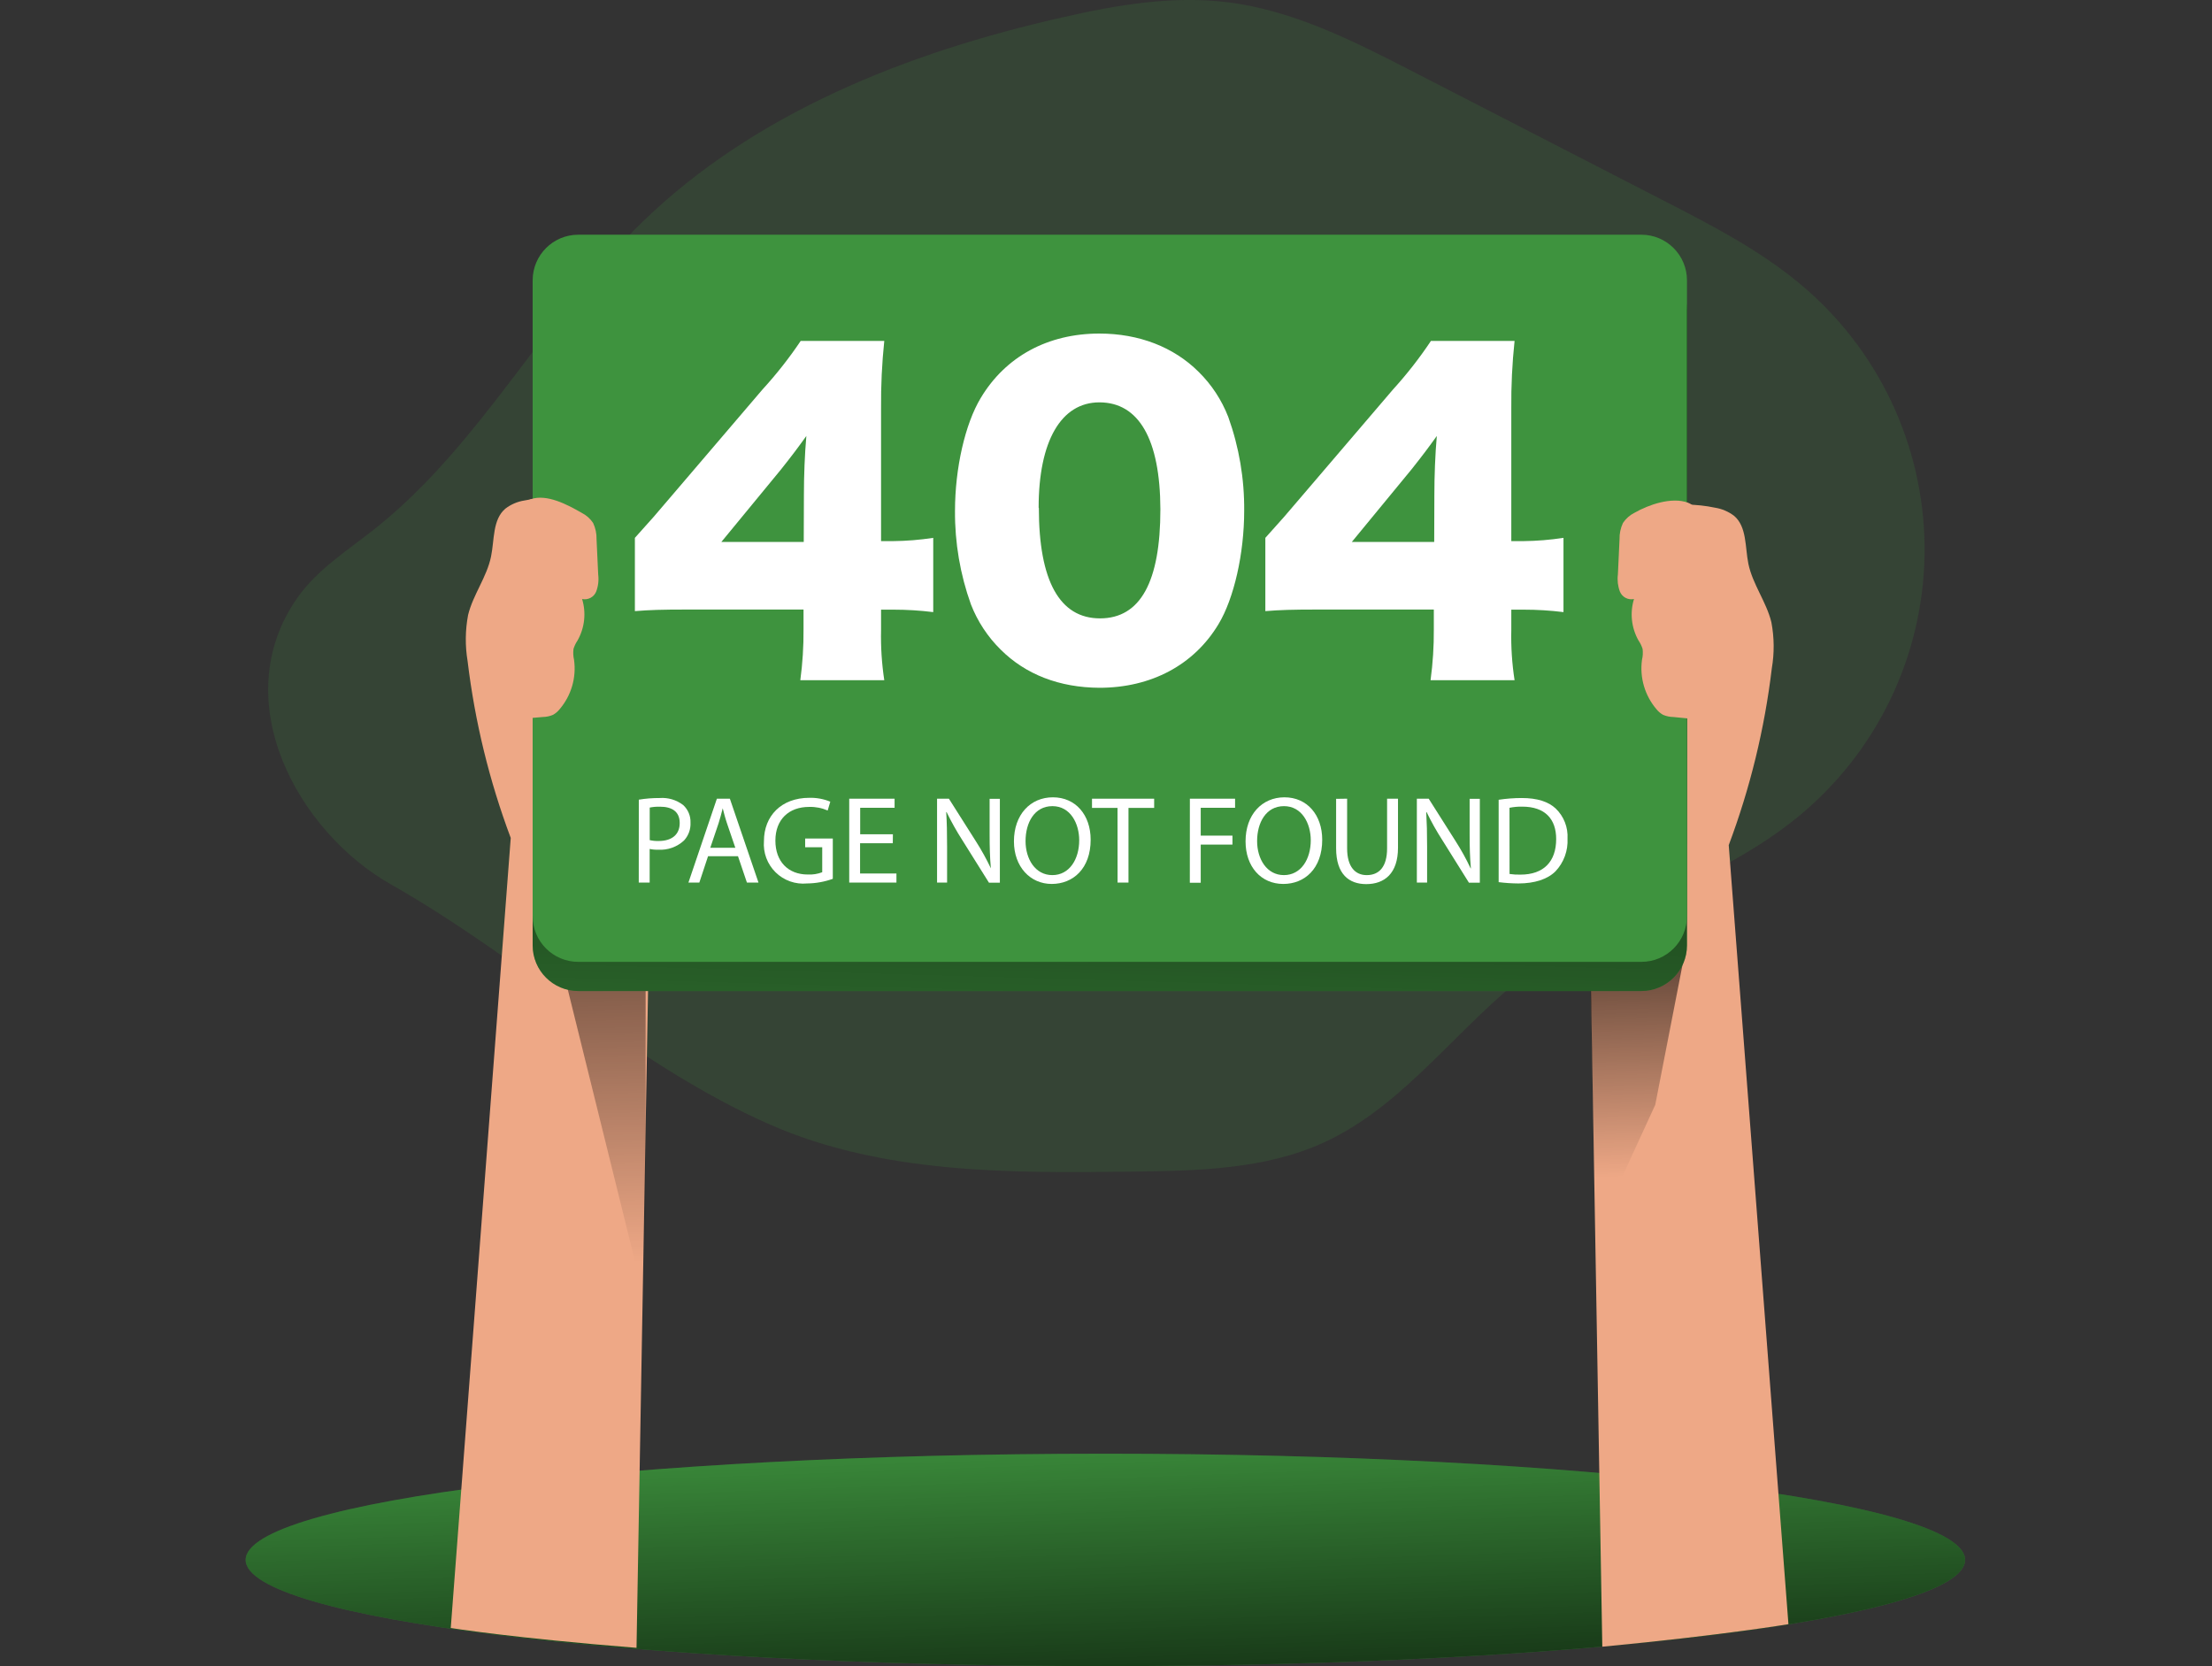 <svg width="693" height="522" viewBox="0 0 693 522" fill="none" xmlns="http://www.w3.org/2000/svg">
<rect x="0" y="0" width="693" height="522" fill="#333333" stroke="none"/>
<g clip-path="url(#clip0_4502_19029)">
<path opacity="0.18" d="M241.131 352.294C276.456 367.821 316.41 367.582 354.998 367.07C375.24 366.813 396.182 366.403 414.613 358.016C440.235 346.349 456.873 321.308 479.353 304.363C505.163 284.872 538.199 276.468 563.224 255.987C575.404 246.026 585.266 233.53 592.125 219.37C598.984 205.209 602.675 189.724 602.94 173.992C603.205 158.259 600.038 142.658 593.66 128.275C587.282 113.891 577.846 101.07 566.008 90.705C552.77 79.123 536.969 70.941 521.305 62.896L442.644 22.412C424.213 12.932 405.303 3.297 384.737 0.718C367.382 -1.451 349.822 1.555 332.86 5.433C284.519 16.365 236.553 35.206 201.092 69.694C170.584 99.416 150.666 139.336 117.289 165.796C108.748 172.543 99.284 178.505 93.067 187.421C70.69 219.552 93.357 260.599 122.43 277.066C162.692 299.853 198.922 333.76 241.131 352.294Z" fill="#3E933E"/>
<path d="M346.301 522.002C495.056 522.002 615.646 507.104 615.646 488.726C615.646 470.349 495.056 455.451 346.301 455.451C197.547 455.451 76.957 470.349 76.957 488.726C76.957 507.104 197.547 522.002 346.301 522.002Z" fill="#3E933E"/>
<path d="M346.301 522.002C495.056 522.002 615.646 507.104 615.646 488.726C615.646 470.349 495.056 455.451 346.301 455.451C197.547 455.451 76.957 470.349 76.957 488.726C76.957 507.104 197.547 522.002 346.301 522.002Z" fill="url(#paint0_linear_4502_19029)"/>
<path d="M198.75 163.643C193.754 160.255 188.129 157.904 182.207 156.731C176.286 155.557 170.19 155.584 164.279 156.81C162.116 157.147 160.072 158.022 158.335 159.355C154.286 162.772 154.918 169.126 153.842 174.353C152.527 180.793 148.205 186.31 146.651 192.665C145.745 197.446 145.693 202.35 146.497 207.15C148.773 226.083 153.309 244.675 160.009 262.529L141.219 510.06C141.219 510.06 160.436 513.169 199.416 516.278L203.55 280.55L198.75 163.643Z" fill="#EEA886"/>
<path d="M177.381 308.001L202.269 408.647V263.486L191.2 230.587L177.381 308.001Z" fill="url(#paint1_linear_4502_19029)"/>
<path d="M502.839 165.76C507.846 162.397 513.476 160.072 519.396 158.922C525.317 157.772 531.408 157.82 537.31 159.064C539.476 159.409 541.524 160.283 543.271 161.609C547.303 165.026 546.688 171.38 547.747 176.624C549.079 183.064 553.401 188.581 554.955 194.936C555.863 199.712 555.91 204.612 555.092 209.404C552.832 228.338 548.301 246.931 541.597 264.783L560.302 508.863C560.302 508.863 539.377 512.382 501.985 515.918L497.971 282.787L502.839 165.76Z" fill="#EEA886"/>
<path d="M527.403 300.81L518.571 346.162L499.764 387.073L498.107 298.043L527.403 300.81Z" fill="url(#paint2_linear_4502_19029)"/>
<path d="M514.216 82.676H181.174C173.278 82.676 166.877 89.077 166.877 96.973V296.197C166.877 304.093 173.278 310.495 181.174 310.495H514.216C522.113 310.495 528.514 304.093 528.514 296.197V96.973C528.514 89.077 522.113 82.676 514.216 82.676Z" fill="#3E933E"/>
<path d="M514.216 82.676H181.174C173.278 82.676 166.877 89.077 166.877 96.973V296.197C166.877 304.093 173.278 310.495 181.174 310.495H514.216C522.113 310.495 528.514 304.093 528.514 296.197V96.973C528.514 89.077 522.113 82.676 514.216 82.676Z" fill="url(#paint3_linear_4502_19029)"/>
<path d="M514.216 73.536H181.174C173.278 73.536 166.877 79.937 166.877 87.834V287.058C166.877 294.954 173.278 301.355 181.174 301.355H514.216C522.113 301.355 528.514 294.954 528.514 287.058V87.834C528.514 79.937 522.113 73.536 514.216 73.536Z" fill="#3E933E"/>
<path d="M198.904 168.512C204.661 162.123 204.661 162.123 211.169 154.47L238.893 122.015C243.253 117.254 247.25 112.172 250.85 106.812H277.036C276.301 113.854 275.964 120.931 276.028 128.011V169.537H279.735C283.967 169.497 288.192 169.154 292.375 168.512V191.777C288.222 191.261 284.04 191.005 279.855 191.008H276.028V197.397C275.91 202.654 276.248 207.912 277.036 213.112H250.73C251.443 207.819 251.78 202.482 251.738 197.141V190.974H215.525C207.206 190.974 203.568 191.094 198.904 191.469V168.512ZM251.858 154.983C251.858 149.226 252.114 142.206 252.626 136.586C250.064 140.156 248.151 142.718 244.7 147.057L225.996 169.793H251.806L251.858 154.983Z" fill="white"/>
<path d="M313.506 203.528C309.429 199.515 306.25 194.682 304.179 189.35C300.813 179.964 299.124 170.06 299.191 160.089C299.191 146.663 302.386 132.758 307.254 124.695C315.043 111.662 328.333 104.505 344.424 104.505C356.825 104.505 367.689 108.724 375.478 116.462C379.561 120.47 382.741 125.304 384.805 130.64C388.19 140.062 389.878 150.009 389.793 160.02C389.793 173.447 386.598 187.505 381.747 195.55C374.078 208.328 360.651 215.485 344.424 215.485C331.903 215.416 321.312 211.317 313.506 203.528ZM325.463 159.115C325.463 181.988 331.971 193.74 344.629 193.74C357.286 193.74 363.538 182.244 363.538 159.576C363.47 137.592 356.774 126.062 344.424 126.062C332.415 126.062 325.395 138.241 325.395 159.064L325.463 159.115Z" fill="white"/>
<path d="M396.422 168.512C402.178 162.123 402.178 162.123 408.687 154.47L436.427 122.015C440.76 117.252 444.728 112.17 448.299 106.812H474.502C473.752 113.853 473.41 120.931 473.477 128.011V169.537H477.184C481.417 169.497 485.641 169.154 489.825 168.512V191.777C485.671 191.261 481.489 191.005 477.304 191.008H473.477V197.397C473.356 202.655 473.699 207.914 474.502 213.112H448.179C448.899 207.819 449.242 202.482 449.204 197.141V190.974H413.042C404.741 190.974 401.085 191.094 396.422 191.469V168.512ZM449.375 154.983C449.375 149.226 449.631 142.206 450.144 136.586C447.582 140.156 445.668 142.718 442.218 147.057L423.513 169.793H449.324L449.375 154.983Z" fill="white"/>
<path d="M200.134 250.539C202.286 250.187 204.463 250.015 206.642 250.026C209.287 249.825 211.913 250.603 214.022 252.213C214.782 252.908 215.382 253.759 215.78 254.709C216.178 255.659 216.365 256.684 216.328 257.713C216.38 258.738 216.228 259.763 215.879 260.728C215.529 261.693 214.991 262.579 214.295 263.333C213.218 264.332 211.95 265.103 210.568 265.599C209.185 266.095 207.716 266.306 206.25 266.22C205.338 266.253 204.425 266.173 203.534 265.981V276.52H200.117L200.134 250.539ZM203.551 263.213C204.469 263.426 205.41 263.518 206.352 263.487C210.452 263.487 212.946 261.505 212.946 257.867C212.946 254.228 210.486 252.742 206.745 252.742C205.673 252.713 204.602 252.805 203.551 253.015V263.213Z" fill="white"/>
<path d="M221.827 268.253L219.094 276.52H215.678L224.594 250.231H228.66L237.628 276.52H234.006L231.205 268.253H221.827ZM230.368 265.605L227.789 258.038C227.208 256.33 226.815 254.758 226.422 253.238C226.046 254.792 225.602 256.398 225.107 257.987L222.528 265.605H230.368Z" fill="white"/>
<path d="M260.91 275.34C258.318 276.276 255.586 276.767 252.83 276.792C251.034 276.965 249.222 276.743 247.522 276.14C245.821 275.537 244.273 274.569 242.987 273.304C241.701 272.039 240.707 270.507 240.076 268.817C239.445 267.127 239.193 265.319 239.336 263.52C239.336 255.679 244.751 249.957 253.565 249.957C255.812 249.902 258.046 250.315 260.124 251.17L259.304 253.937C257.476 253.136 255.492 252.751 253.496 252.81C247.091 252.81 242.923 256.79 242.923 263.366C242.923 269.943 246.937 273.991 253.069 273.991C254.612 274.072 256.154 273.828 257.596 273.274V265.45H252.25V262.717H260.91V275.34Z" fill="white"/>
<path d="M279.703 264.187H269.454V273.668H280.847V276.52H266.055V250.231H280.267V253.084H269.488V261.386H279.737L279.703 264.187Z" fill="white"/>
<path d="M293.572 276.52V250.231H297.279L305.7 263.521C307.454 266.266 309.035 269.119 310.432 272.062C310.124 268.646 310.039 265.366 310.039 261.266V250.266H313.25V276.554H309.834L301.481 263.214C299.669 260.387 298.026 257.455 296.562 254.434H296.442C296.647 257.764 296.715 260.925 296.715 265.28V276.52H293.572Z" fill="white"/>
<path d="M341.692 263.091C341.692 272.145 336.192 276.945 329.479 276.945C322.766 276.945 317.658 271.564 317.658 263.604C317.658 255.251 322.783 249.802 329.872 249.802C336.961 249.802 341.692 255.302 341.692 263.091ZM321.297 263.518C321.297 269.138 324.337 274.177 329.684 274.177C335.03 274.177 338.105 269.224 338.105 263.245C338.105 258.035 335.372 252.569 329.718 252.569C324.064 252.569 321.297 257.762 321.297 263.518Z" fill="white"/>
<path d="M350.109 253.118H342.115V250.231H361.588V253.118H353.543V276.52H350.127L350.109 253.118Z" fill="white"/>
<path d="M372.779 250.231H386.94V253.084H376.178V261.813H386.12V264.614H376.178V276.571H372.762L372.779 250.231Z" fill="white"/>
<path d="M414.238 263.091C414.238 272.145 408.737 276.945 402.041 276.945C395.089 276.945 390.221 271.564 390.221 263.604C390.221 255.251 395.345 249.802 402.417 249.802C409.489 249.802 414.238 255.302 414.238 263.091ZM393.842 263.518C393.842 269.138 396.883 274.177 402.229 274.177C407.576 274.177 410.65 269.224 410.65 263.245C410.65 258.035 407.917 252.569 402.263 252.569C396.609 252.569 393.842 257.762 393.842 263.518Z" fill="white"/>
<path d="M422.042 250.231V265.793C422.042 271.686 424.656 274.18 428.175 274.18C432.069 274.18 434.563 271.601 434.563 265.793V250.231H437.98V265.605C437.98 273.685 433.726 276.998 428.038 276.998C422.657 276.998 418.592 273.924 418.592 265.759V250.283L422.042 250.231Z" fill="white"/>
<path d="M443.889 276.52V250.231H447.595L456.017 263.521C457.772 266.263 459.347 269.116 460.731 272.062H460.817C460.509 268.646 460.424 265.366 460.424 261.266V250.266H463.618V276.554H460.202L451.866 263.214C450.047 260.391 448.404 257.459 446.946 254.434H446.827C447.015 257.764 447.1 260.925 447.1 265.28V276.52H443.889Z" fill="white"/>
<path d="M469.514 250.572C471.906 250.213 474.321 250.03 476.739 250.025C481.608 250.025 485.092 251.17 487.381 253.305C488.645 254.518 489.63 255.991 490.27 257.622C490.91 259.253 491.189 261.002 491.088 262.751C491.185 264.626 490.901 266.501 490.252 268.263C489.603 270.025 488.603 271.636 487.313 273C484.853 275.46 480.788 276.792 475.68 276.792C473.618 276.777 471.559 276.64 469.514 276.382V250.572ZM472.93 273.82C474.061 273.988 475.204 274.056 476.346 274.025C483.606 274.025 487.535 269.96 487.535 262.871C487.535 256.67 484.119 252.724 476.893 252.724C475.557 252.699 474.223 252.82 472.913 253.083L472.93 273.82Z" fill="white"/>
<path d="M182.199 160.654C183.664 161.384 184.913 162.485 185.82 163.848C186.57 165.45 186.939 167.204 186.896 168.973L187.409 179.99C187.64 181.803 187.423 183.645 186.777 185.354C186.432 186.197 185.801 186.892 184.995 187.317C184.19 187.742 183.26 187.869 182.369 187.677C183.024 189.822 183.235 192.076 182.991 194.305C182.748 196.534 182.054 198.69 180.952 200.642C180.399 201.464 179.968 202.362 179.671 203.307C179.529 204.447 179.586 205.603 179.841 206.723C180.229 209.487 180.022 212.301 179.236 214.979C178.449 217.656 177.101 220.135 175.281 222.25C174.724 222.943 174.04 223.523 173.265 223.959C172.249 224.392 171.158 224.624 170.054 224.642L165.032 225.069C164.783 225.15 164.52 225.174 164.261 225.137C164.002 225.101 163.755 225.006 163.539 224.859C163.323 224.712 163.143 224.518 163.014 224.29C162.885 224.063 162.81 223.81 162.794 223.549C158.981 211.453 157.248 198.798 157.669 186.123C157.867 179.736 158.633 173.379 159.958 167.128C160.761 163.472 162.333 157.904 166.244 156.418C171.301 154.641 177.826 158.143 182.199 160.654Z" fill="#EEA886"/>
<path d="M512.081 160.653C510.616 161.383 509.367 162.484 508.46 163.847C507.709 165.449 507.341 167.203 507.384 168.972L506.871 179.99C506.64 181.802 506.857 183.644 507.503 185.353C507.848 186.197 508.479 186.891 509.285 187.316C510.09 187.741 511.02 187.869 511.911 187.676C511.258 189.82 511.046 192.074 511.286 194.302C511.527 196.53 512.216 198.686 513.311 200.641C513.876 201.459 514.313 202.358 514.609 203.306C514.754 204.447 514.69 205.604 514.422 206.723C514.042 209.487 514.254 212.301 515.043 214.978C515.832 217.654 517.181 220.133 518.999 222.25C519.556 222.943 520.24 223.523 521.015 223.958C522.031 224.391 523.122 224.623 524.226 224.641L529.3 225.137C529.548 225.218 529.812 225.242 530.07 225.205C530.329 225.169 530.576 225.073 530.792 224.927C531.008 224.78 531.188 224.585 531.317 224.358C531.446 224.131 531.522 223.877 531.537 223.616C535.351 211.521 537.083 198.866 536.662 186.19C536.467 179.802 535.695 173.445 534.356 167.195C533.57 163.54 532.648 158.962 528.77 157.476C523.663 155.614 516.454 158.142 512.081 160.653Z" fill="#EEA886"/>
</g>
<defs>
<linearGradient id="paint0_linear_4502_19029" x1="344.662" y1="442.418" x2="349.632" y2="583.41" gradientUnits="userSpaceOnUse">
<stop stop-opacity="0"/>
<stop offset="0.95"/>
</linearGradient>
<linearGradient id="paint1_linear_4502_19029" x1="192.601" y1="395.665" x2="187.63" y2="199.088" gradientUnits="userSpaceOnUse">
<stop stop-opacity="0"/>
<stop offset="0.99"/>
</linearGradient>
<linearGradient id="paint2_linear_4502_19029" x1="514.25" y1="368.573" x2="510.936" y2="245.26" gradientUnits="userSpaceOnUse">
<stop stop-opacity="0"/>
<stop offset="0.95"/>
</linearGradient>
<linearGradient id="paint3_linear_4502_19029" x1="341.606" y1="407.314" x2="349.344" y2="139.677" gradientUnits="userSpaceOnUse">
<stop stop-opacity="0"/>
<stop offset="0.99"/>
</linearGradient>
<clipPath id="clip0_4502_19029">
<rect width="692.588" height="522" fill="white"/>
</clipPath>
</defs>
</svg>